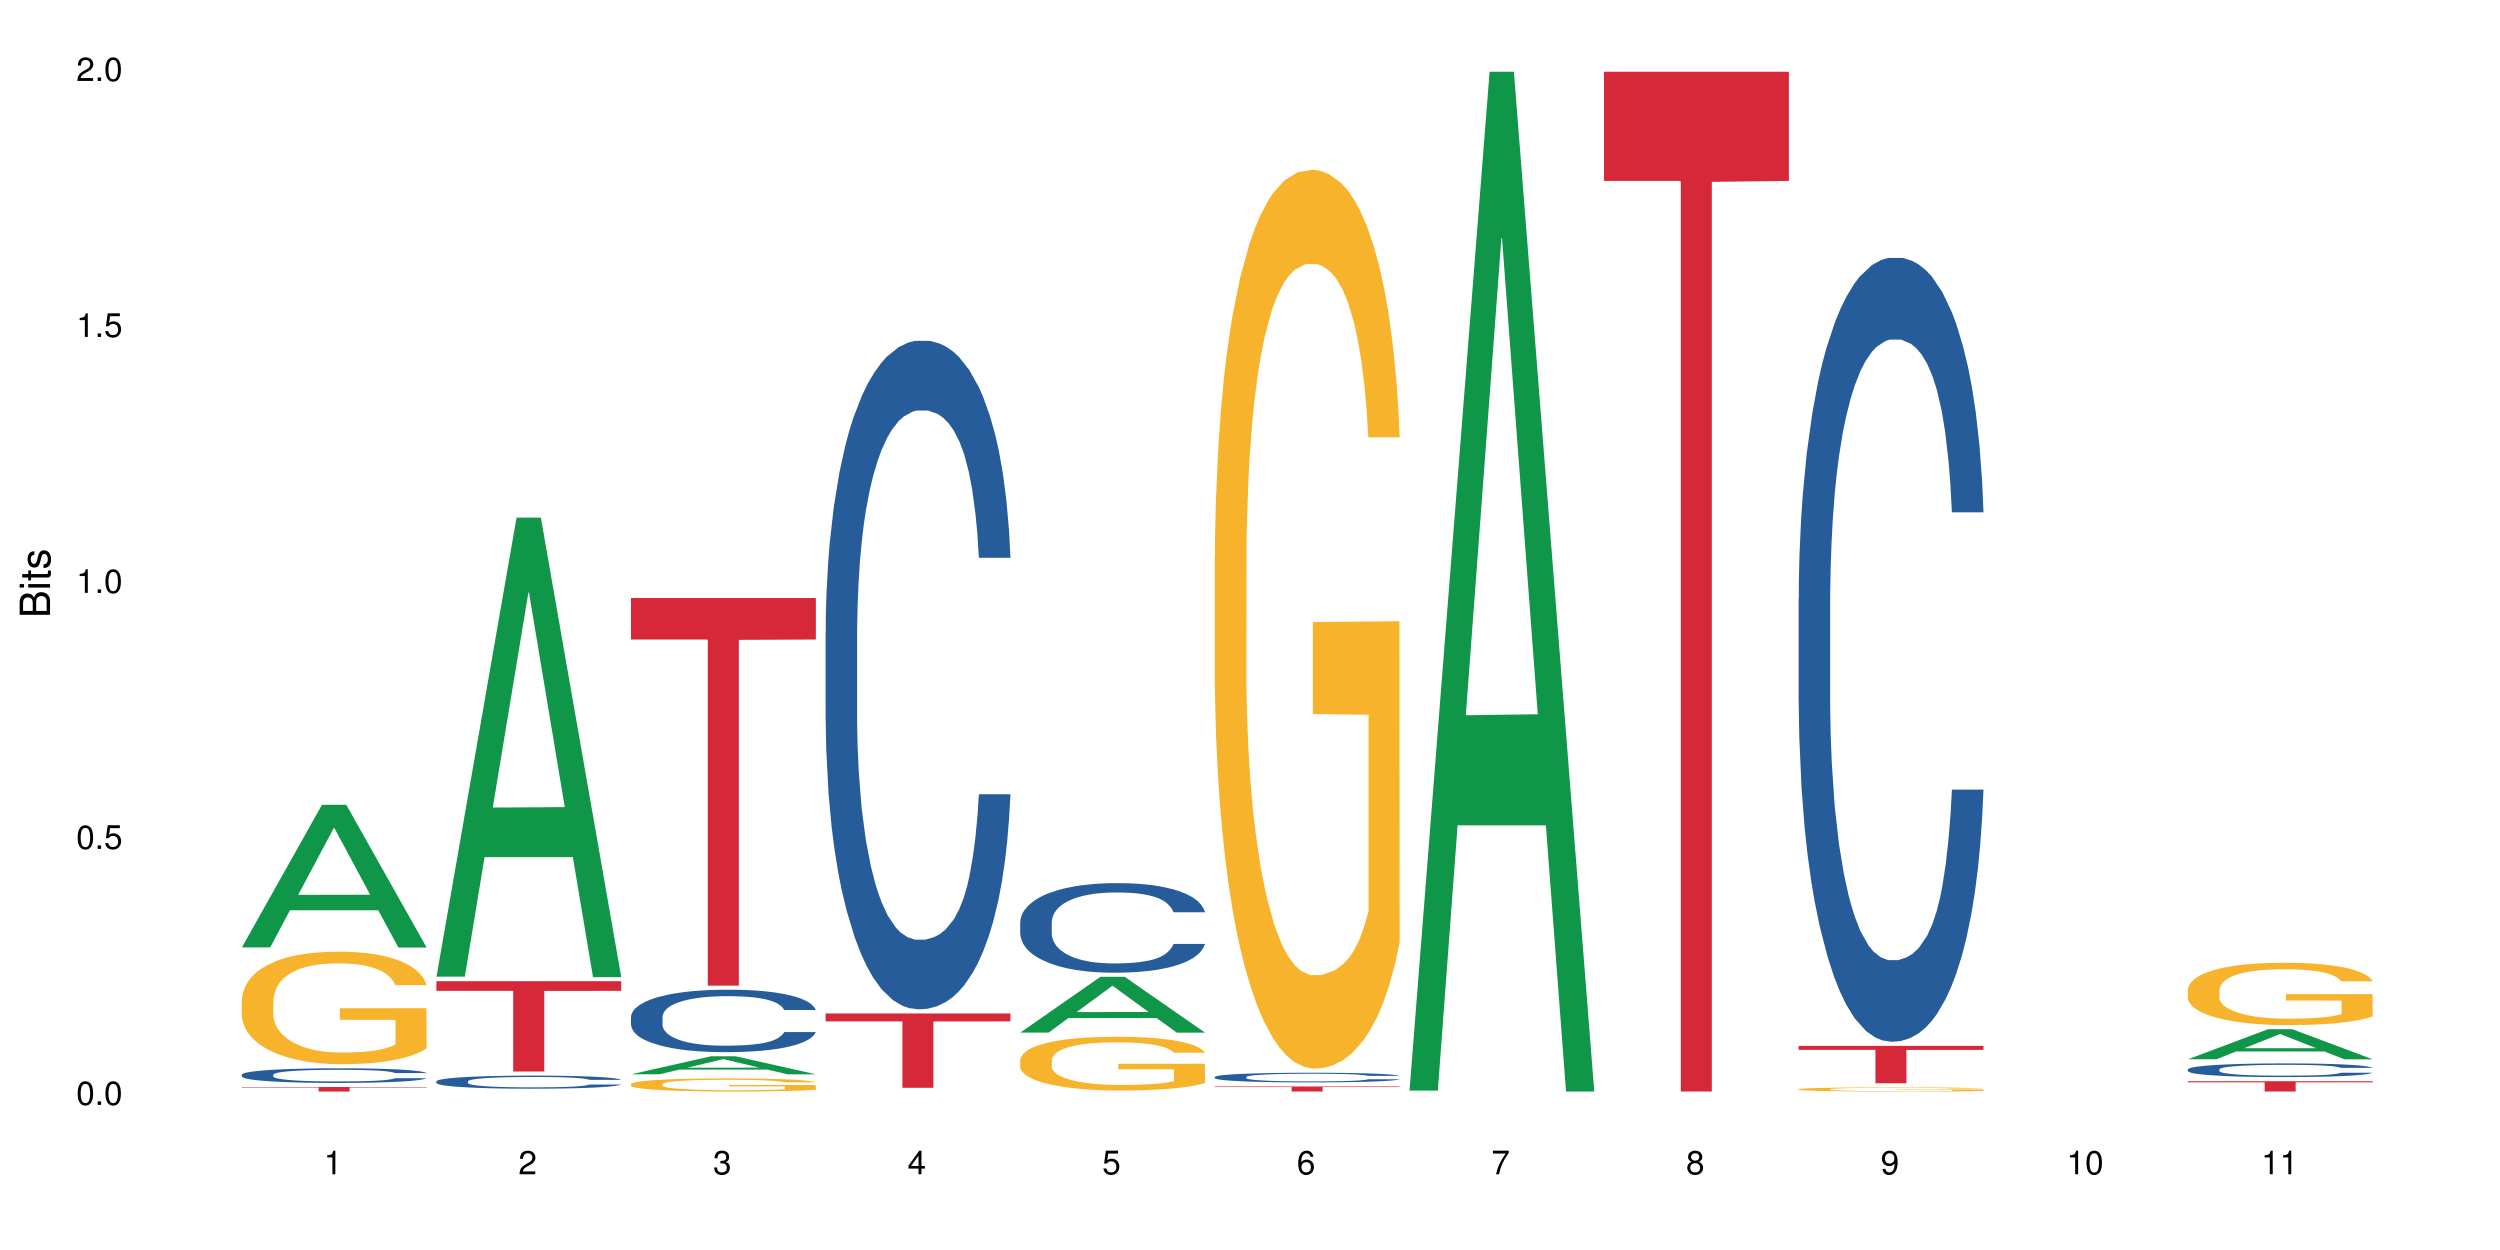 <?xml version="1.0" encoding="UTF-8"?>
<svg xmlns="http://www.w3.org/2000/svg" xmlns:xlink="http://www.w3.org/1999/xlink" width="720pt" height="360pt" viewBox="0 0 720 360" version="1.1">
<defs>
<g>
<symbol overflow="visible" id="glyph0-0">
<path style="stroke:none;" d=""/>
</symbol>
<symbol overflow="visible" id="glyph0-1">
<path style="stroke:none;" d="M 2.641 -6.797 C 2 -6.797 1.422 -6.531 1.078 -6.047 C 0.641 -5.453 0.406 -4.547 0.406 -3.297 C 0.406 -1 1.188 0.219 2.641 0.219 C 4.078 0.219 4.859 -1 4.859 -3.234 C 4.859 -4.562 4.656 -5.438 4.203 -6.047 C 3.844 -6.531 3.281 -6.797 2.641 -6.797 Z M 2.641 -6.047 C 3.547 -6.047 4 -5.125 4 -3.312 C 4 -1.375 3.562 -0.484 2.625 -0.484 C 1.734 -0.484 1.281 -1.422 1.281 -3.281 C 1.281 -5.141 1.734 -6.047 2.641 -6.047 Z M 2.641 -6.047 "/>
</symbol>
<symbol overflow="visible" id="glyph0-2">
<path style="stroke:none;" d="M 1.828 -1 L 0.828 -1 L 0.828 0 L 1.828 0 Z M 1.828 -1 "/>
</symbol>
<symbol overflow="visible" id="glyph0-3">
<path style="stroke:none;" d="M 4.562 -6.797 L 1.062 -6.797 L 0.547 -3.094 L 1.328 -3.094 C 1.719 -3.562 2.047 -3.734 2.578 -3.734 C 3.484 -3.734 4.062 -3.109 4.062 -2.094 C 4.062 -1.125 3.484 -0.531 2.578 -0.531 C 1.828 -0.531 1.375 -0.906 1.188 -1.672 L 0.328 -1.672 C 0.453 -1.109 0.547 -0.844 0.75 -0.594 C 1.125 -0.078 1.828 0.219 2.594 0.219 C 3.969 0.219 4.922 -0.781 4.922 -2.219 C 4.922 -3.562 4.031 -4.484 2.719 -4.484 C 2.25 -4.484 1.859 -4.359 1.469 -4.062 L 1.734 -5.969 L 4.562 -5.969 Z M 4.562 -6.797 "/>
</symbol>
<symbol overflow="visible" id="glyph0-4">
<path style="stroke:none;" d="M 2.484 -4.844 L 2.484 0 L 3.328 0 L 3.328 -6.797 L 2.766 -6.797 C 2.469 -5.75 2.281 -5.609 0.984 -5.453 L 0.984 -4.844 Z M 2.484 -4.844 "/>
</symbol>
<symbol overflow="visible" id="glyph0-5">
<path style="stroke:none;" d="M 4.859 -0.828 L 1.281 -0.828 C 1.359 -1.391 1.672 -1.75 2.5 -2.234 L 3.469 -2.75 C 4.406 -3.266 4.906 -3.969 4.906 -4.812 C 4.906 -5.375 4.672 -5.906 4.266 -6.266 C 3.859 -6.625 3.375 -6.797 2.719 -6.797 C 1.859 -6.797 1.219 -6.5 0.844 -5.922 C 0.609 -5.562 0.5 -5.125 0.484 -4.438 L 1.328 -4.438 C 1.359 -4.906 1.406 -5.188 1.531 -5.406 C 1.75 -5.812 2.188 -6.062 2.703 -6.062 C 3.469 -6.062 4.031 -5.516 4.031 -4.781 C 4.031 -4.25 3.719 -3.797 3.125 -3.438 L 2.234 -2.938 C 0.812 -2.141 0.406 -1.5 0.328 0 L 4.859 0 Z M 4.859 -0.828 "/>
</symbol>
<symbol overflow="visible" id="glyph0-6">
<path style="stroke:none;" d="M 2.125 -3.125 L 2.578 -3.125 C 3.516 -3.125 3.984 -2.703 3.984 -1.891 C 3.984 -1.031 3.469 -0.531 2.578 -0.531 C 1.656 -0.531 1.203 -0.984 1.156 -1.969 L 0.312 -1.969 C 0.344 -1.422 0.438 -1.078 0.609 -0.766 C 0.953 -0.109 1.625 0.219 2.547 0.219 C 3.953 0.219 4.859 -0.609 4.859 -1.906 C 4.859 -2.766 4.516 -3.25 3.703 -3.516 C 4.344 -3.766 4.656 -4.25 4.656 -4.938 C 4.656 -6.109 3.875 -6.797 2.578 -6.797 C 1.203 -6.797 0.484 -6.047 0.453 -4.609 L 1.297 -4.609 C 1.312 -5.016 1.344 -5.25 1.453 -5.453 C 1.641 -5.828 2.062 -6.062 2.594 -6.062 C 3.344 -6.062 3.797 -5.625 3.797 -4.906 C 3.797 -4.422 3.609 -4.141 3.25 -3.984 C 3.016 -3.891 2.719 -3.844 2.125 -3.844 Z M 2.125 -3.125 "/>
</symbol>
<symbol overflow="visible" id="glyph0-7">
<path style="stroke:none;" d="M 3.141 -1.625 L 3.141 0 L 3.984 0 L 3.984 -1.625 L 4.984 -1.625 L 4.984 -2.391 L 3.984 -2.391 L 3.984 -6.797 L 3.359 -6.797 L 0.266 -2.516 L 0.266 -1.625 Z M 3.141 -2.391 L 1 -2.391 L 3.141 -5.359 Z M 3.141 -2.391 "/>
</symbol>
<symbol overflow="visible" id="glyph0-8">
<path style="stroke:none;" d="M 4.781 -5.031 C 4.609 -6.141 3.891 -6.797 2.844 -6.797 C 2.094 -6.797 1.422 -6.438 1.031 -5.828 C 0.609 -5.172 0.406 -4.344 0.406 -3.094 C 0.406 -1.953 0.578 -1.234 0.984 -0.625 C 1.359 -0.078 1.953 0.219 2.703 0.219 C 3.984 0.219 4.922 -0.734 4.922 -2.078 C 4.922 -3.344 4.062 -4.234 2.844 -4.234 C 2.172 -4.234 1.641 -3.969 1.281 -3.469 C 1.281 -5.125 1.828 -6.047 2.797 -6.047 C 3.391 -6.047 3.797 -5.672 3.938 -5.031 Z M 2.734 -3.484 C 3.547 -3.484 4.062 -2.922 4.062 -2 C 4.062 -1.156 3.484 -0.531 2.703 -0.531 C 1.922 -0.531 1.328 -1.188 1.328 -2.047 C 1.328 -2.891 1.906 -3.484 2.734 -3.484 Z M 2.734 -3.484 "/>
</symbol>
<symbol overflow="visible" id="glyph0-9">
<path style="stroke:none;" d="M 4.984 -6.797 L 0.438 -6.797 L 0.438 -5.969 L 4.109 -5.969 C 2.5 -3.656 1.828 -2.234 1.328 0 L 2.219 0 C 2.594 -2.172 3.453 -4.047 4.984 -6.094 Z M 4.984 -6.797 "/>
</symbol>
<symbol overflow="visible" id="glyph0-10">
<path style="stroke:none;" d="M 3.75 -3.578 C 4.453 -4 4.688 -4.344 4.688 -4.984 C 4.688 -6.047 3.844 -6.797 2.641 -6.797 C 1.438 -6.797 0.594 -6.047 0.594 -4.984 C 0.594 -4.359 0.828 -4.016 1.516 -3.578 C 0.734 -3.203 0.359 -2.641 0.359 -1.891 C 0.359 -0.641 1.297 0.219 2.641 0.219 C 3.984 0.219 4.922 -0.641 4.922 -1.875 C 4.922 -2.641 4.531 -3.203 3.75 -3.578 Z M 2.641 -6.047 C 3.359 -6.047 3.812 -5.625 3.812 -4.969 C 3.812 -4.344 3.344 -3.922 2.641 -3.922 C 1.922 -3.922 1.453 -4.344 1.453 -4.984 C 1.453 -5.625 1.922 -6.047 2.641 -6.047 Z M 2.641 -3.203 C 3.484 -3.203 4.062 -2.672 4.062 -1.875 C 4.062 -1.062 3.484 -0.531 2.625 -0.531 C 1.797 -0.531 1.219 -1.078 1.219 -1.875 C 1.219 -2.672 1.797 -3.203 2.641 -3.203 Z M 2.641 -3.203 "/>
</symbol>
<symbol overflow="visible" id="glyph0-11">
<path style="stroke:none;" d="M 0.516 -1.547 C 0.672 -0.438 1.406 0.219 2.438 0.219 C 3.188 0.219 3.859 -0.141 4.266 -0.75 C 4.688 -1.406 4.891 -2.25 4.891 -3.484 C 4.891 -4.625 4.703 -5.359 4.312 -5.953 C 3.938 -6.5 3.344 -6.797 2.594 -6.797 C 1.297 -6.797 0.359 -5.844 0.359 -4.516 C 0.359 -3.25 1.234 -2.344 2.453 -2.344 C 3.094 -2.344 3.562 -2.578 4.016 -3.109 C 4 -1.453 3.469 -0.531 2.5 -0.531 C 1.906 -0.531 1.484 -0.906 1.359 -1.547 Z M 2.578 -6.062 C 3.375 -6.062 3.969 -5.406 3.969 -4.531 C 3.969 -3.688 3.375 -3.094 2.547 -3.094 C 1.734 -3.094 1.234 -3.672 1.234 -4.578 C 1.234 -5.438 1.797 -6.062 2.578 -6.062 Z M 2.578 -6.062 "/>
</symbol>
<symbol overflow="visible" id="glyph1-0">
<path style="stroke:none;" d=""/>
</symbol>
<symbol overflow="visible" id="glyph1-1">
<path style="stroke:none;" d="M 0 -0.953 L 0 -4.891 C 0 -5.719 -0.234 -6.344 -0.734 -6.797 C -1.188 -7.234 -1.812 -7.469 -2.5 -7.469 C -3.547 -7.469 -4.188 -7 -4.625 -5.875 C -4.984 -6.672 -5.641 -7.094 -6.531 -7.094 C -7.156 -7.094 -7.734 -6.859 -8.141 -6.391 C -8.562 -5.938 -8.75 -5.344 -8.75 -4.5 L -8.75 -0.953 Z M -4.984 -2.062 L -7.766 -2.062 L -7.766 -4.219 C -7.766 -4.844 -7.688 -5.203 -7.453 -5.5 C -7.219 -5.812 -6.859 -5.969 -6.375 -5.969 C -5.906 -5.969 -5.531 -5.812 -5.297 -5.5 C -5.062 -5.203 -4.984 -4.844 -4.984 -4.219 Z M -0.984 -2.062 L -4 -2.062 L -4 -4.781 C -4 -5.328 -3.859 -5.688 -3.578 -5.953 C -3.297 -6.219 -2.922 -6.359 -2.484 -6.359 C -2.062 -6.359 -1.688 -6.219 -1.406 -5.953 C -1.109 -5.688 -0.984 -5.328 -0.984 -4.781 Z M -0.984 -2.062 "/>
</symbol>
<symbol overflow="visible" id="glyph1-2">
<path style="stroke:none;" d="M -6.281 -1.797 L -6.281 -0.797 L 0 -0.797 L 0 -1.797 Z M -8.75 -1.797 L -8.75 -0.797 L -7.484 -0.797 L -7.484 -1.797 Z M -8.75 -1.797 "/>
</symbol>
<symbol overflow="visible" id="glyph1-3">
<path style="stroke:none;" d="M -6.281 -3.047 L -6.281 -2.016 L -8.016 -2.016 L -8.016 -1.016 L -6.281 -1.016 L -6.281 -0.172 L -5.469 -0.172 L -5.469 -1.016 L -0.719 -1.016 C -0.078 -1.016 0.281 -1.453 0.281 -2.234 C 0.281 -2.469 0.25 -2.719 0.188 -3.047 L -0.641 -3.047 C -0.609 -2.922 -0.594 -2.766 -0.594 -2.562 C -0.594 -2.141 -0.719 -2.016 -1.156 -2.016 L -5.469 -2.016 L -5.469 -3.047 Z M -6.281 -3.047 "/>
</symbol>
<symbol overflow="visible" id="glyph1-4">
<path style="stroke:none;" d="M -4.531 -5.25 C -5.766 -5.25 -6.469 -4.422 -6.469 -2.969 C -6.469 -1.516 -5.719 -0.562 -4.547 -0.562 C -3.562 -0.562 -3.094 -1.062 -2.734 -2.562 L -2.516 -3.484 C -2.344 -4.188 -2.094 -4.469 -1.625 -4.469 C -1.047 -4.469 -0.641 -3.875 -0.641 -3 C -0.641 -2.453 -0.797 -2 -1.062 -1.75 C -1.25 -1.594 -1.422 -1.531 -1.875 -1.469 L -1.875 -0.406 C -0.422 -0.453 0.281 -1.266 0.281 -2.922 C 0.281 -4.5 -0.5 -5.516 -1.719 -5.516 C -2.656 -5.516 -3.172 -4.984 -3.469 -3.734 L -3.703 -2.766 C -3.891 -1.953 -4.156 -1.609 -4.594 -1.609 C -5.172 -1.609 -5.547 -2.125 -5.547 -2.938 C -5.547 -3.75 -5.203 -4.172 -4.531 -4.203 Z M -4.531 -5.25 "/>
</symbol>
</g>
</defs>
<g id="surface123500">
<rect x="0" y="0" width="720" height="360" style="fill:rgb(100%,100%,100%);fill-opacity:1;stroke:none;"/>
<path style=" stroke:none;fill-rule:nonzero;fill:rgb(6.275%,58.824%,28.235%);fill-opacity:1;" d="M 69.629 272.859 L 69.688 272.82 L 92.723 231.777 L 99.723 231.777 L 122.875 272.898 L 114.738 272.898 L 108.938 262.164 L 83.508 262.164 L 77.82 272.859 L 69.629 272.859 L 85.957 257.723 L 106.605 257.684 L 96.309 238.496 L 96.195 238.457 L 96.082 238.57 L 85.898 257.684 L 85.957 257.723 Z M 69.629 272.859 "/>
<path style=" stroke:none;fill-rule:nonzero;fill:rgb(14.51%,36.078%,60%);fill-opacity:1;" d="M 69.629 309.504 L 69.695 309.5 L 69.695 309.406 L 69.891 309.262 L 70.344 309.074 L 70.797 308.949 L 71.969 308.723 L 73.59 308.504 L 75.277 308.332 L 76.512 308.234 L 77.617 308.156 L 80.148 308.012 L 81.773 307.941 L 83.523 307.875 L 85.668 307.809 L 87.227 307.77 L 90.73 307.707 L 93.328 307.684 L 95.344 307.672 L 99.691 307.672 L 102.289 307.688 L 104.172 307.707 L 106.25 307.734 L 108.004 307.77 L 111.055 307.855 L 113.781 307.965 L 115.016 308.023 L 116.965 308.145 L 118.457 308.258 L 119.496 308.359 L 120.664 308.504 L 121.703 308.676 L 122.484 308.871 L 122.875 309.039 L 113.781 309.039 L 113.328 308.883 L 112.809 308.766 L 111.836 308.605 L 110.859 308.496 L 109.496 308.383 L 108.266 308.309 L 106.574 308.238 L 105.082 308.191 L 103.523 308.156 L 102.031 308.133 L 99.172 308.109 L 95.863 308.109 L 94.629 308.117 L 92.098 308.148 L 90.73 308.176 L 88.785 308.23 L 87.422 308.277 L 85.797 308.355 L 84.695 308.422 L 83.328 308.52 L 82.355 308.609 L 81.254 308.738 L 80.602 308.832 L 80.02 308.941 L 79.5 309.066 L 79.109 309.203 L 78.852 309.344 L 78.719 309.484 L 78.719 310.082 L 78.852 310.219 L 79.176 310.379 L 80.02 310.617 L 81.254 310.82 L 82.68 310.98 L 84.043 311.098 L 84.824 311.152 L 85.863 311.211 L 87.484 311.289 L 89.824 311.367 L 91.188 311.398 L 93.266 311.43 L 95.406 311.445 L 98.266 311.445 L 100.797 311.43 L 102.484 311.41 L 104.238 311.379 L 106.641 311.312 L 108.133 311.25 L 109.434 311.18 L 110.406 311.105 L 111.055 311.043 L 112.031 310.922 L 112.809 310.793 L 113.395 310.656 L 113.781 310.527 L 122.875 310.527 L 122.484 310.68 L 121.898 310.832 L 121.316 310.941 L 120.406 311.078 L 119.367 311.195 L 117.875 311.332 L 116.641 311.422 L 115.016 311.516 L 113.523 311.59 L 111.898 311.656 L 109.496 311.73 L 107.938 311.77 L 106.25 311.805 L 104.238 311.836 L 101.707 311.863 L 98.977 311.879 L 96.445 311.883 L 93.719 311.875 L 91.707 311.859 L 89.043 311.824 L 85.73 311.754 L 83.328 311.684 L 81.445 311.609 L 79.824 311.531 L 78.004 311.43 L 75.668 311.258 L 74.238 311.129 L 73.266 311.02 L 72.16 310.871 L 71.383 310.734 L 70.473 310.52 L 69.824 310.246 L 69.629 310.035 Z M 69.629 309.504 "/>
<path style=" stroke:none;fill-rule:nonzero;fill:rgb(96.863%,70.196%,16.863%);fill-opacity:1;" d="M 69.629 287.961 L 69.695 287.93 L 69.695 287.34 L 69.953 286.008 L 70.602 284.172 L 71.449 282.66 L 72.355 281.477 L 72.941 280.855 L 73.914 279.969 L 74.758 279.316 L 76.902 277.984 L 79.629 276.742 L 81.121 276.211 L 82.809 275.707 L 85.215 275.145 L 86.316 274.938 L 89.691 274.461 L 93.523 274.168 L 97.746 274.078 L 99.691 274.105 L 102.355 274.227 L 105.992 274.551 L 108.07 274.848 L 109.691 275.145 L 111.379 275.527 L 113.457 276.121 L 115.406 276.832 L 116.965 277.543 L 118.523 278.43 L 119.82 279.375 L 120.926 280.414 L 121.898 281.656 L 122.484 282.691 L 122.875 283.727 L 113.848 283.727 L 113.328 282.691 L 112.742 281.891 L 111.77 280.914 L 110.797 280.207 L 109.82 279.645 L 108.004 278.875 L 106.445 278.398 L 104.496 277.984 L 102.613 277.719 L 100.473 277.543 L 99.172 277.48 L 95.73 277.48 L 92.613 277.688 L 90.797 277.926 L 89.5 278.164 L 87.68 278.605 L 86.578 278.961 L 85.926 279.199 L 83.98 280.117 L 82.68 280.945 L 81.965 281.508 L 81.059 282.395 L 80.406 283.195 L 79.695 284.379 L 79.305 285.266 L 78.785 287.281 L 78.719 292.609 L 78.914 293.734 L 79.305 294.945 L 79.824 296.012 L 80.602 297.137 L 81.383 297.996 L 82.746 299.148 L 83.914 299.918 L 84.824 300.422 L 86.578 301.223 L 87.289 301.488 L 88.98 302.02 L 90.73 302.438 L 92.875 302.789 L 94.5 302.969 L 97.094 303.117 L 100.406 303.117 L 104.305 302.938 L 106.77 302.703 L 108.457 302.465 L 109.562 302.258 L 110.926 301.934 L 111.898 301.637 L 112.809 301.312 L 113.914 300.809 L 113.914 293.734 L 97.875 293.703 L 97.875 290.387 L 122.809 290.359 L 122.875 301.934 L 121.512 302.73 L 119.82 303.5 L 118.199 304.094 L 116.512 304.598 L 114.109 305.16 L 112.16 305.516 L 109.172 305.93 L 106.445 306.195 L 103.59 306.371 L 101.055 306.461 L 98.07 306.492 L 95.406 306.434 L 92.551 306.254 L 90.277 306.016 L 88.199 305.723 L 86.121 305.336 L 83.523 304.715 L 81.836 304.211 L 80.082 303.59 L 78.332 302.852 L 76.773 302.051 L 75.734 301.43 L 74.695 300.719 L 73.59 299.832 L 72.551 298.824 L 71.773 297.906 L 71.059 296.871 L 70.539 295.895 L 70.02 294.562 L 69.758 293.496 L 69.629 292.578 Z M 69.629 287.961 "/>
<path style=" stroke:none;fill-rule:nonzero;fill:rgb(83.922%,15.686%,22.353%);fill-opacity:1;" d="M 69.629 313.062 L 122.875 313.062 L 122.875 313.203 L 100.684 313.203 L 100.684 314.371 L 91.754 314.371 L 91.754 313.203 L 69.629 313.203 Z M 69.629 313.062 "/>
<path style=" stroke:none;fill-rule:nonzero;fill:rgb(6.275%,58.824%,28.235%);fill-opacity:1;" d="M 125.676 281.281 L 125.734 281.156 L 148.77 149.078 L 155.77 149.078 L 178.918 281.406 L 170.785 281.406 L 164.984 246.863 L 139.555 246.863 L 133.867 281.281 L 125.676 281.281 L 142 232.574 L 162.652 232.449 L 152.355 170.695 L 152.242 170.57 L 152.129 170.945 L 141.945 232.449 L 142 232.574 Z M 125.676 281.281 "/>
<path style=" stroke:none;fill-rule:nonzero;fill:rgb(14.51%,36.078%,60%);fill-opacity:1;" d="M 125.676 311.418 L 125.742 311.418 L 125.742 311.332 L 125.934 311.203 L 126.391 311.039 L 126.844 310.926 L 128.012 310.723 L 129.637 310.523 L 131.324 310.375 L 132.559 310.285 L 133.664 310.215 L 136.195 310.086 L 137.816 310.023 L 139.57 309.965 L 141.715 309.906 L 143.273 309.871 L 146.777 309.816 L 149.375 309.793 L 151.391 309.781 L 155.738 309.781 L 158.336 309.797 L 160.219 309.812 L 162.297 309.84 L 164.051 309.871 L 167.102 309.945 L 169.828 310.043 L 171.062 310.098 L 173.012 310.203 L 174.504 310.309 L 175.543 310.398 L 176.711 310.523 L 177.75 310.68 L 178.531 310.855 L 178.918 311.004 L 169.828 311.004 L 169.375 310.867 L 168.855 310.758 L 167.883 310.617 L 166.906 310.52 L 165.543 310.418 L 164.309 310.352 L 162.621 310.289 L 161.129 310.246 L 159.57 310.215 L 158.078 310.195 L 155.219 310.172 L 151.906 310.172 L 150.676 310.18 L 148.141 310.207 L 146.777 310.23 L 144.832 310.281 L 143.469 310.324 L 141.844 310.395 L 140.738 310.453 L 139.375 310.543 L 138.402 310.621 L 137.297 310.734 L 136.648 310.82 L 136.066 310.918 L 135.547 311.031 L 135.156 311.152 L 134.895 311.277 L 134.766 311.402 L 134.766 311.938 L 134.895 312.059 L 135.219 312.203 L 136.066 312.414 L 137.297 312.598 L 138.727 312.742 L 140.09 312.844 L 140.871 312.895 L 141.91 312.949 L 143.531 313.016 L 145.871 313.086 L 147.234 313.113 L 149.312 313.141 L 151.453 313.152 L 154.312 313.152 L 156.844 313.141 L 158.531 313.125 L 160.285 313.094 L 162.688 313.039 L 164.18 312.98 L 165.48 312.918 L 166.453 312.852 L 167.102 312.797 L 168.074 312.691 L 168.855 312.574 L 169.441 312.453 L 169.828 312.336 L 178.918 312.336 L 178.531 312.473 L 177.945 312.605 L 177.363 312.707 L 176.453 312.828 L 175.414 312.934 L 173.922 313.055 L 172.688 313.133 L 171.062 313.219 L 169.57 313.285 L 167.945 313.344 L 165.543 313.414 L 163.984 313.445 L 162.297 313.477 L 160.285 313.504 L 157.754 313.531 L 155.023 313.543 L 152.492 313.547 L 149.766 313.539 L 147.754 313.527 L 145.09 313.496 L 141.777 313.434 L 139.375 313.367 L 137.492 313.301 L 135.871 313.234 L 134.051 313.141 L 131.715 312.988 L 130.285 312.871 L 129.312 312.777 L 128.207 312.641 L 127.43 312.52 L 126.52 312.328 L 125.871 312.082 L 125.676 311.895 Z M 125.676 311.418 "/>
<path style=" stroke:none;fill-rule:nonzero;fill:rgb(83.922%,15.686%,22.353%);fill-opacity:1;" d="M 125.676 282.586 L 178.918 282.586 L 178.918 285.371 L 156.73 285.395 L 156.73 308.602 L 147.801 308.602 L 147.801 285.418 L 147.672 285.371 L 125.676 285.371 Z M 125.676 282.586 "/>
<path style=" stroke:none;fill-rule:nonzero;fill:rgb(6.275%,58.824%,28.235%);fill-opacity:1;" d="M 181.723 309.398 L 181.777 309.395 L 204.816 304.199 L 211.812 304.199 L 234.965 309.402 L 226.832 309.402 L 221.031 308.047 L 195.602 308.047 L 189.914 309.398 L 181.723 309.398 L 198.047 307.484 L 218.695 307.477 L 208.402 305.047 L 208.289 305.043 L 208.172 305.059 L 197.992 307.477 L 198.047 307.484 Z M 181.723 309.398 "/>
<path style=" stroke:none;fill-rule:nonzero;fill:rgb(14.51%,36.078%,60%);fill-opacity:1;" d="M 181.723 292.863 L 181.785 292.848 L 181.785 292.453 L 181.98 291.828 L 182.438 291.039 L 182.891 290.496 L 184.059 289.527 L 185.684 288.59 L 187.371 287.867 L 188.605 287.441 L 189.707 287.113 L 192.242 286.504 L 193.863 286.191 L 195.617 285.914 L 197.762 285.633 L 199.32 285.469 L 202.824 285.207 L 205.422 285.09 L 207.434 285.043 L 211.785 285.043 L 214.383 285.105 L 216.266 285.188 L 218.344 285.32 L 220.098 285.469 L 223.148 285.828 L 225.875 286.289 L 227.109 286.555 L 229.059 287.062 L 230.551 287.555 L 231.59 287.984 L 232.758 288.59 L 233.797 289.332 L 234.578 290.168 L 234.965 290.875 L 225.875 290.875 L 225.422 290.219 L 224.902 289.707 L 223.926 289.035 L 222.953 288.559 L 221.59 288.082 L 220.355 287.77 L 218.668 287.457 L 217.176 287.258 L 215.617 287.113 L 214.121 287.012 L 211.266 286.914 L 207.953 286.914 L 206.723 286.949 L 204.188 287.078 L 202.824 287.195 L 200.875 287.426 L 199.512 287.637 L 197.891 287.965 L 196.785 288.246 L 195.422 288.672 L 194.449 289.051 L 193.344 289.594 L 192.695 290.004 L 192.109 290.465 L 191.59 291.008 L 191.203 291.582 L 190.941 292.188 L 190.812 292.781 L 190.812 295.328 L 190.941 295.918 L 191.266 296.609 L 192.109 297.613 L 193.344 298.484 L 194.773 299.172 L 196.137 299.668 L 196.918 299.895 L 197.953 300.16 L 199.578 300.488 L 201.914 300.816 L 203.281 300.949 L 205.355 301.078 L 207.5 301.145 L 210.355 301.145 L 212.891 301.078 L 214.578 300.996 L 216.332 300.867 L 218.734 300.586 L 220.227 300.324 L 221.523 300.012 L 222.5 299.699 L 223.148 299.438 L 224.121 298.926 L 224.902 298.367 L 225.484 297.793 L 225.875 297.234 L 234.965 297.234 L 234.578 297.891 L 233.992 298.531 L 233.406 299.008 L 232.5 299.586 L 231.461 300.094 L 229.965 300.668 L 228.734 301.047 L 227.109 301.457 L 225.617 301.77 L 223.992 302.051 L 221.59 302.379 L 220.031 302.543 L 218.344 302.691 L 216.332 302.82 L 213.797 302.938 L 211.07 303.004 L 208.539 303.02 L 205.812 302.984 L 203.801 302.918 L 201.137 302.773 L 197.824 302.477 L 195.422 302.164 L 193.539 301.852 L 191.918 301.523 L 190.098 301.078 L 187.762 300.355 L 186.332 299.797 L 185.359 299.336 L 184.254 298.695 L 183.477 298.121 L 182.566 297.203 L 181.918 296.035 L 181.723 295.129 Z M 181.723 292.863 "/>
<path style=" stroke:none;fill-rule:nonzero;fill:rgb(96.863%,70.196%,16.863%);fill-opacity:1;" d="M 181.723 312.207 L 181.785 312.203 L 181.785 312.133 L 182.047 311.977 L 182.695 311.762 L 183.539 311.586 L 184.449 311.449 L 185.035 311.375 L 186.008 311.273 L 186.852 311.195 L 188.996 311.039 L 191.723 310.895 L 193.215 310.832 L 194.902 310.773 L 197.305 310.707 L 198.41 310.684 L 201.785 310.629 L 205.617 310.594 L 209.836 310.582 L 211.785 310.586 L 214.449 310.602 L 218.082 310.641 L 220.16 310.672 L 221.785 310.707 L 223.473 310.754 L 225.551 310.82 L 227.5 310.906 L 229.059 310.988 L 230.617 311.094 L 231.914 311.203 L 233.02 311.324 L 233.992 311.469 L 234.578 311.59 L 234.965 311.711 L 225.941 311.711 L 225.422 311.59 L 224.836 311.496 L 223.863 311.383 L 222.891 311.301 L 221.914 311.234 L 220.098 311.145 L 218.539 311.09 L 216.59 311.039 L 214.707 311.008 L 212.566 310.988 L 211.266 310.98 L 207.824 310.98 L 204.707 311.004 L 202.891 311.035 L 201.59 311.062 L 199.773 311.113 L 198.668 311.152 L 198.02 311.184 L 196.07 311.289 L 194.773 311.387 L 194.059 311.453 L 193.148 311.555 L 192.5 311.648 L 191.785 311.789 L 191.398 311.891 L 190.879 312.125 L 190.812 312.75 L 191.008 312.879 L 191.398 313.023 L 191.918 313.145 L 192.695 313.277 L 193.477 313.379 L 194.84 313.512 L 196.008 313.602 L 196.918 313.66 L 198.668 313.754 L 199.383 313.785 L 201.07 313.848 L 202.824 313.898 L 204.969 313.938 L 206.59 313.961 L 209.188 313.977 L 212.5 313.977 L 216.395 313.957 L 218.863 313.93 L 220.551 313.898 L 221.656 313.875 L 223.02 313.84 L 223.992 313.805 L 224.902 313.766 L 226.004 313.707 L 226.004 312.879 L 209.969 312.875 L 209.969 312.488 L 234.902 312.484 L 234.965 313.84 L 233.602 313.93 L 231.914 314.02 L 230.293 314.09 L 228.602 314.148 L 226.199 314.215 L 224.254 314.258 L 221.266 314.305 L 218.539 314.336 L 215.68 314.355 L 213.148 314.367 L 210.164 314.371 L 207.5 314.363 L 204.645 314.344 L 202.371 314.316 L 200.293 314.281 L 198.215 314.234 L 195.617 314.164 L 193.93 314.105 L 192.176 314.031 L 190.422 313.945 L 188.863 313.852 L 187.824 313.777 L 186.785 313.695 L 185.684 313.594 L 184.645 313.477 L 183.863 313.367 L 183.152 313.246 L 182.633 313.133 L 182.113 312.977 L 181.852 312.852 L 181.723 312.746 Z M 181.723 312.207 "/>
<path style=" stroke:none;fill-rule:nonzero;fill:rgb(83.922%,15.686%,22.353%);fill-opacity:1;" d="M 181.723 172.23 L 234.965 172.23 L 234.965 184.18 L 212.777 184.281 L 212.777 283.863 L 203.848 283.863 L 203.848 184.387 L 203.719 184.18 L 181.723 184.18 Z M 181.723 172.23 "/>
<path style=" stroke:none;fill-rule:nonzero;fill:rgb(14.51%,36.078%,60%);fill-opacity:1;" d="M 237.77 181.938 L 237.832 181.762 L 237.832 177.539 L 238.027 170.852 L 238.484 162.402 L 238.938 156.598 L 240.105 146.215 L 241.73 136.184 L 243.418 128.441 L 244.652 123.863 L 245.754 120.344 L 248.289 113.832 L 249.91 110.488 L 251.664 107.496 L 253.805 104.508 L 255.363 102.746 L 258.871 99.93 L 261.469 98.699 L 263.48 98.172 L 267.832 98.172 L 270.43 98.875 L 272.312 99.754 L 274.391 101.164 L 276.145 102.746 L 279.195 106.617 L 281.922 111.547 L 283.156 114.359 L 285.105 119.816 L 286.598 125.098 L 287.637 129.672 L 288.805 136.184 L 289.844 144.102 L 290.621 153.078 L 291.012 160.645 L 281.922 160.645 L 281.469 153.605 L 280.949 148.148 L 279.973 140.934 L 279 135.832 L 277.637 130.727 L 276.402 127.383 L 274.715 124.039 L 273.223 121.93 L 271.664 120.344 L 270.168 119.289 L 267.312 118.234 L 264 118.234 L 262.766 118.586 L 260.234 119.992 L 258.871 121.223 L 256.922 123.688 L 255.559 125.977 L 253.938 129.496 L 252.832 132.488 L 251.469 137.062 L 250.496 141.109 L 249.391 146.918 L 248.742 151.316 L 248.156 156.246 L 247.637 162.051 L 247.25 168.211 L 246.988 174.723 L 246.859 181.059 L 246.859 208.336 L 246.988 214.672 L 247.312 222.062 L 248.156 232.797 L 249.391 242.125 L 250.82 249.516 L 252.184 254.797 L 252.961 257.258 L 254 260.074 L 255.625 263.594 L 257.961 267.113 L 259.324 268.523 L 261.402 269.93 L 263.547 270.633 L 266.402 270.633 L 268.938 269.93 L 270.625 269.051 L 272.379 267.641 L 274.781 264.648 L 276.273 261.836 L 277.57 258.492 L 278.547 255.148 L 279.195 252.332 L 280.168 246.875 L 280.949 240.891 L 281.531 234.734 L 281.922 228.75 L 291.012 228.75 L 290.621 235.789 L 290.039 242.652 L 289.453 247.754 L 288.547 253.914 L 287.508 259.371 L 286.012 265.531 L 284.777 269.578 L 283.156 273.977 L 281.664 277.32 L 280.039 280.312 L 277.637 283.832 L 276.078 285.594 L 274.391 287.176 L 272.379 288.582 L 269.844 289.816 L 267.117 290.52 L 264.586 290.695 L 261.859 290.344 L 259.844 289.641 L 257.184 288.055 L 253.871 284.887 L 251.469 281.543 L 249.586 278.199 L 247.961 274.68 L 246.145 269.93 L 243.809 262.188 L 242.379 256.203 L 241.406 251.277 L 240.301 244.414 L 239.523 238.254 L 238.613 228.398 L 237.965 215.902 L 237.77 206.223 Z M 237.77 181.938 "/>
<path style=" stroke:none;fill-rule:nonzero;fill:rgb(83.922%,15.686%,22.353%);fill-opacity:1;" d="M 237.77 291.875 L 291.012 291.875 L 291.012 294.168 L 268.82 294.188 L 268.82 313.293 L 259.895 313.293 L 259.895 294.207 L 259.766 294.168 L 237.77 294.168 Z M 237.77 291.875 "/>
<path style=" stroke:none;fill-rule:nonzero;fill:rgb(6.275%,58.824%,28.235%);fill-opacity:1;" d="M 293.816 297.391 L 293.871 297.375 L 316.91 281.32 L 323.906 281.32 L 347.059 297.406 L 338.926 297.406 L 333.121 293.207 L 307.695 293.207 L 302.008 297.391 L 293.816 297.391 L 310.141 291.473 L 330.789 291.457 L 320.492 283.949 L 320.379 283.934 L 320.266 283.98 L 310.082 291.457 L 310.141 291.473 Z M 293.816 297.391 "/>
<path style=" stroke:none;fill-rule:nonzero;fill:rgb(14.51%,36.078%,60%);fill-opacity:1;" d="M 293.816 265.578 L 293.879 265.555 L 293.879 264.988 L 294.074 264.094 L 294.527 262.961 L 294.984 262.184 L 296.152 260.793 L 297.777 259.449 L 299.465 258.414 L 300.699 257.801 L 301.801 257.328 L 304.332 256.457 L 305.957 256.012 L 307.711 255.609 L 309.852 255.207 L 311.41 254.973 L 314.918 254.598 L 317.516 254.43 L 319.527 254.359 L 323.879 254.359 L 326.477 254.453 L 328.359 254.574 L 330.438 254.762 L 332.191 254.973 L 335.242 255.492 L 337.969 256.152 L 339.203 256.527 L 341.148 257.258 L 342.645 257.965 L 343.684 258.578 L 344.852 259.449 L 345.891 260.512 L 346.668 261.711 L 347.059 262.727 L 337.969 262.727 L 337.516 261.785 L 336.996 261.055 L 336.02 260.086 L 335.047 259.402 L 333.684 258.719 L 332.449 258.273 L 330.762 257.824 L 329.266 257.543 L 327.711 257.328 L 326.215 257.188 L 323.359 257.047 L 320.047 257.047 L 318.812 257.094 L 316.281 257.281 L 314.918 257.449 L 312.969 257.777 L 311.605 258.082 L 309.984 258.555 L 308.879 258.957 L 307.516 259.566 L 306.543 260.109 L 305.438 260.887 L 304.789 261.477 L 304.203 262.137 L 303.684 262.914 L 303.293 263.738 L 303.035 264.609 L 302.906 265.461 L 302.906 269.113 L 303.035 269.961 L 303.359 270.949 L 304.203 272.387 L 305.438 273.637 L 306.867 274.625 L 308.23 275.332 L 309.008 275.664 L 310.047 276.039 L 311.672 276.512 L 314.008 276.984 L 315.371 277.172 L 317.449 277.359 L 319.594 277.453 L 322.449 277.453 L 324.98 277.359 L 326.672 277.242 L 328.422 277.055 L 330.824 276.652 L 332.32 276.277 L 333.617 275.828 L 334.594 275.379 L 335.242 275.004 L 336.215 274.273 L 336.996 273.473 L 337.578 272.648 L 337.969 271.848 L 347.059 271.848 L 346.668 272.789 L 346.086 273.707 L 345.5 274.391 L 344.59 275.215 L 343.551 275.945 L 342.059 276.77 L 340.824 277.312 L 339.203 277.902 L 337.707 278.352 L 336.086 278.75 L 333.684 279.223 L 332.125 279.457 L 330.438 279.668 L 328.422 279.859 L 325.891 280.023 L 323.164 280.117 L 320.633 280.141 L 317.906 280.094 L 315.891 280 L 313.23 279.789 L 309.918 279.363 L 307.516 278.914 L 305.633 278.469 L 304.008 277.996 L 302.191 277.359 L 299.852 276.324 L 298.426 275.523 L 297.449 274.863 L 296.348 273.941 L 295.566 273.117 L 294.66 271.797 L 294.008 270.125 L 293.816 268.828 Z M 293.816 265.578 "/>
<path style=" stroke:none;fill-rule:nonzero;fill:rgb(96.863%,70.196%,16.863%);fill-opacity:1;" d="M 293.816 305.219 L 293.879 305.203 L 293.879 304.922 L 294.141 304.285 L 294.789 303.406 L 295.633 302.688 L 296.543 302.121 L 297.125 301.824 L 298.102 301.398 L 298.945 301.09 L 301.086 300.453 L 303.812 299.859 L 305.309 299.605 L 306.996 299.363 L 309.398 299.094 L 310.504 298.996 L 313.879 298.77 L 317.711 298.629 L 321.93 298.586 L 323.879 298.602 L 326.539 298.656 L 330.176 298.812 L 332.254 298.953 L 333.879 299.094 L 335.566 299.281 L 337.645 299.562 L 339.59 299.902 L 341.148 300.242 L 342.707 300.664 L 344.008 301.117 L 345.109 301.613 L 346.086 302.207 L 346.668 302.699 L 347.059 303.195 L 338.035 303.195 L 337.516 302.699 L 336.93 302.32 L 335.957 301.852 L 334.98 301.512 L 334.008 301.246 L 332.191 300.879 L 330.633 300.652 L 328.684 300.453 L 326.801 300.324 L 324.656 300.242 L 323.359 300.211 L 319.918 300.211 L 316.801 300.312 L 314.984 300.426 L 313.684 300.539 L 311.867 300.75 L 310.762 300.918 L 310.113 301.031 L 308.164 301.473 L 306.867 301.867 L 306.152 302.137 L 305.242 302.559 L 304.594 302.941 L 303.879 303.508 L 303.488 303.93 L 302.969 304.891 L 302.906 307.438 L 303.102 307.973 L 303.488 308.555 L 304.008 309.062 L 304.789 309.602 L 305.566 310.012 L 306.93 310.562 L 308.102 310.93 L 309.008 311.168 L 310.762 311.551 L 311.477 311.68 L 313.164 311.934 L 314.918 312.129 L 317.059 312.301 L 318.684 312.387 L 321.281 312.457 L 324.594 312.457 L 328.488 312.371 L 330.957 312.258 L 332.645 312.145 L 333.746 312.047 L 335.113 311.891 L 336.086 311.75 L 336.996 311.594 L 338.098 311.352 L 338.098 307.973 L 322.059 307.961 L 322.059 306.375 L 346.992 306.363 L 347.059 311.891 L 345.695 312.273 L 344.008 312.641 L 342.383 312.922 L 340.695 313.164 L 338.293 313.43 L 336.344 313.602 L 333.359 313.801 L 330.633 313.926 L 327.773 314.012 L 325.242 314.055 L 322.254 314.066 L 319.594 314.039 L 316.734 313.953 L 314.465 313.84 L 312.387 313.699 L 310.309 313.516 L 307.711 313.219 L 306.023 312.98 L 304.27 312.684 L 302.516 312.328 L 300.957 311.945 L 299.918 311.648 L 298.879 311.312 L 297.777 310.887 L 296.738 310.406 L 295.957 309.969 L 295.242 309.473 L 294.723 309.008 L 294.203 308.371 L 293.945 307.859 L 293.816 307.422 Z M 293.816 305.219 "/>
<path style=" stroke:none;fill-rule:nonzero;fill:rgb(14.51%,36.078%,60%);fill-opacity:1;" d="M 349.859 310.16 L 349.926 310.156 L 349.926 310.098 L 350.121 310 L 350.574 309.879 L 351.031 309.793 L 352.199 309.645 L 353.82 309.5 L 355.512 309.387 L 356.742 309.32 L 357.848 309.27 L 360.379 309.176 L 362.004 309.129 L 363.758 309.086 L 365.898 309.039 L 367.457 309.016 L 370.965 308.977 L 373.562 308.957 L 375.574 308.949 L 379.926 308.949 L 382.523 308.961 L 384.406 308.973 L 386.484 308.992 L 388.234 309.016 L 391.289 309.07 L 394.016 309.145 L 395.25 309.184 L 397.195 309.262 L 398.691 309.34 L 399.73 309.406 L 400.898 309.5 L 401.938 309.613 L 402.715 309.742 L 403.105 309.852 L 394.016 309.852 L 393.559 309.75 L 393.039 309.672 L 392.066 309.566 L 391.094 309.492 L 389.73 309.418 L 388.496 309.371 L 386.809 309.324 L 385.312 309.293 L 383.754 309.27 L 382.262 309.254 L 379.406 309.238 L 376.094 309.238 L 374.859 309.246 L 372.328 309.266 L 370.965 309.281 L 369.016 309.316 L 367.652 309.352 L 366.027 309.402 L 364.926 309.445 L 363.562 309.512 L 362.586 309.57 L 361.484 309.652 L 360.836 309.719 L 360.25 309.789 L 359.73 309.871 L 359.34 309.961 L 359.082 310.055 L 358.953 310.148 L 358.953 310.539 L 359.082 310.633 L 359.406 310.738 L 360.25 310.895 L 361.484 311.027 L 362.914 311.137 L 364.277 311.211 L 365.055 311.246 L 366.094 311.289 L 367.719 311.34 L 370.055 311.391 L 371.418 311.41 L 373.496 311.43 L 375.641 311.441 L 378.496 311.441 L 381.027 311.43 L 382.715 311.418 L 384.469 311.398 L 386.871 311.355 L 388.367 311.312 L 389.664 311.266 L 390.637 311.219 L 391.289 311.176 L 392.262 311.098 L 393.039 311.012 L 393.625 310.922 L 394.016 310.836 L 403.105 310.836 L 402.715 310.938 L 402.133 311.035 L 401.547 311.109 L 400.637 311.199 L 399.598 311.277 L 398.105 311.367 L 396.871 311.426 L 395.25 311.488 L 393.754 311.539 L 392.133 311.582 L 389.73 311.633 L 388.172 311.656 L 386.484 311.68 L 384.469 311.699 L 381.938 311.719 L 379.211 311.727 L 376.68 311.73 L 373.949 311.727 L 371.938 311.715 L 369.277 311.691 L 365.965 311.648 L 363.562 311.598 L 361.68 311.551 L 360.055 311.5 L 358.238 311.43 L 355.898 311.32 L 354.473 311.23 L 353.496 311.16 L 352.395 311.062 L 351.613 310.973 L 350.707 310.832 L 350.055 310.648 L 349.859 310.512 Z M 349.859 310.16 "/>
<path style=" stroke:none;fill-rule:nonzero;fill:rgb(96.863%,70.196%,16.863%);fill-opacity:1;" d="M 349.859 159.766 L 349.926 159.531 L 349.926 154.801 L 350.188 144.16 L 350.836 129.504 L 351.68 117.445 L 352.59 107.988 L 353.172 103.023 L 354.148 95.93 L 354.992 90.73 L 357.133 80.09 L 359.859 70.16 L 361.355 65.902 L 363.043 61.887 L 365.445 57.395 L 366.547 55.738 L 369.926 51.953 L 373.758 49.59 L 377.977 48.883 L 379.926 49.117 L 382.586 50.062 L 386.223 52.664 L 388.301 55.027 L 389.926 57.395 L 391.613 60.465 L 393.691 65.195 L 395.637 70.871 L 397.195 76.543 L 398.754 83.637 L 400.055 91.203 L 401.156 99.477 L 402.133 109.406 L 402.715 117.684 L 403.105 125.957 L 394.078 125.957 L 393.559 117.684 L 392.977 111.297 L 392 103.496 L 391.027 97.82 L 390.055 93.328 L 388.234 87.184 L 386.676 83.398 L 384.73 80.09 L 382.848 77.961 L 380.703 76.543 L 379.406 76.07 L 375.965 76.07 L 372.848 77.727 L 371.027 79.617 L 369.73 81.508 L 367.914 85.055 L 366.809 87.891 L 366.16 89.785 L 364.211 97.113 L 362.914 103.734 L 362.199 108.227 L 361.289 115.316 L 360.641 121.699 L 359.926 131.16 L 359.535 138.25 L 359.016 154.328 L 358.953 196.887 L 359.145 205.871 L 359.535 215.562 L 360.055 224.074 L 360.836 233.059 L 361.613 239.914 L 362.977 249.137 L 364.145 255.281 L 365.055 259.301 L 366.809 265.688 L 367.523 267.812 L 369.211 272.07 L 370.965 275.379 L 373.105 278.215 L 374.73 279.637 L 377.328 280.816 L 380.641 280.816 L 384.535 279.398 L 387.004 277.508 L 388.691 275.617 L 389.793 273.961 L 391.156 271.359 L 392.133 268.996 L 393.039 266.395 L 394.145 262.375 L 394.145 205.871 L 378.105 205.633 L 378.105 179.152 L 403.039 178.918 L 403.105 271.359 L 401.742 277.742 L 400.055 283.891 L 398.43 288.621 L 396.742 292.637 L 394.34 297.129 L 392.391 299.969 L 389.406 303.277 L 386.676 305.406 L 383.82 306.824 L 381.289 307.535 L 378.301 307.77 L 375.641 307.297 L 372.781 305.879 L 370.508 303.988 L 368.434 301.621 L 366.355 298.551 L 363.758 293.586 L 362.066 289.566 L 360.316 284.602 L 358.562 278.688 L 357.004 272.305 L 355.965 267.34 L 354.926 261.668 L 353.82 254.574 L 352.781 246.535 L 352.004 239.207 L 351.289 230.93 L 350.77 223.129 L 350.25 212.488 L 349.992 203.977 L 349.859 196.648 Z M 349.859 159.766 "/>
<path style=" stroke:none;fill-rule:nonzero;fill:rgb(83.922%,15.686%,22.353%);fill-opacity:1;" d="M 349.859 312.91 L 403.105 312.91 L 403.105 313.066 L 380.914 313.066 L 380.914 314.371 L 371.988 314.371 L 371.988 313.07 L 371.859 313.066 L 349.859 313.066 Z M 349.859 312.91 "/>
<path style=" stroke:none;fill-rule:nonzero;fill:rgb(6.275%,58.824%,28.235%);fill-opacity:1;" d="M 405.906 314.094 L 405.965 313.82 L 429.004 20.664 L 436 20.664 L 459.152 314.371 L 451.016 314.371 L 445.215 237.703 L 419.789 237.703 L 414.098 314.094 L 405.906 314.094 L 422.234 205.988 L 442.883 205.711 L 432.586 68.648 L 432.473 68.375 L 432.359 69.199 L 422.176 205.711 L 422.234 205.988 Z M 405.906 314.094 "/>
<path style=" stroke:none;fill-rule:nonzero;fill:rgb(83.922%,15.686%,22.353%);fill-opacity:1;" d="M 461.953 20.664 L 515.199 20.664 L 515.199 52.102 L 493.008 52.379 L 493.008 314.371 L 484.078 314.371 L 484.078 52.652 L 483.949 52.102 L 461.953 52.102 Z M 461.953 20.664 "/>
<path style=" stroke:none;fill-rule:nonzero;fill:rgb(14.51%,36.078%,60%);fill-opacity:1;" d="M 518 172.512 L 518.066 172.305 L 518.066 167.352 L 518.262 159.512 L 518.715 149.605 L 519.168 142.797 L 520.336 130.621 L 521.961 118.859 L 523.648 109.781 L 524.883 104.414 L 525.988 100.289 L 528.52 92.652 L 530.141 88.734 L 531.895 85.223 L 534.039 81.715 L 535.598 79.652 L 539.102 76.352 L 541.699 74.906 L 543.715 74.289 L 548.062 74.289 L 550.66 75.113 L 552.543 76.145 L 554.621 77.797 L 556.375 79.652 L 559.426 84.191 L 562.152 89.969 L 563.387 93.273 L 565.336 99.668 L 566.828 105.859 L 567.867 111.227 L 569.035 118.859 L 570.074 128.145 L 570.855 138.672 L 571.246 147.543 L 562.152 147.543 L 561.699 139.289 L 561.18 132.891 L 560.207 124.434 L 559.23 118.449 L 557.867 112.465 L 556.633 108.543 L 554.945 104.621 L 553.453 102.145 L 551.895 100.289 L 550.402 99.051 L 547.543 97.812 L 544.234 97.812 L 543 98.227 L 540.465 99.875 L 539.102 101.32 L 537.156 104.211 L 535.793 106.891 L 534.168 111.02 L 533.062 114.527 L 531.699 119.891 L 530.727 124.637 L 529.621 131.449 L 528.973 136.605 L 528.391 142.383 L 527.871 149.195 L 527.48 156.418 L 527.219 164.051 L 527.09 171.48 L 527.09 203.465 L 527.219 210.895 L 527.547 219.559 L 528.391 232.148 L 529.621 243.086 L 531.051 251.75 L 532.414 257.941 L 533.195 260.832 L 534.234 264.133 L 535.855 268.262 L 538.195 272.387 L 539.559 274.039 L 541.637 275.688 L 543.777 276.516 L 546.637 276.516 L 549.168 275.688 L 550.855 274.656 L 552.609 273.008 L 555.012 269.496 L 556.504 266.195 L 557.805 262.277 L 558.777 258.355 L 559.426 255.055 L 560.402 248.656 L 561.18 241.641 L 561.766 234.418 L 562.152 227.402 L 571.246 227.402 L 570.855 235.656 L 570.27 243.703 L 569.688 249.688 L 568.777 256.91 L 567.738 263.309 L 566.246 270.531 L 565.012 275.277 L 563.387 280.434 L 561.895 284.355 L 560.27 287.863 L 557.867 291.992 L 556.309 294.055 L 554.621 295.91 L 552.609 297.562 L 550.078 299.008 L 547.348 299.832 L 544.816 300.039 L 542.09 299.625 L 540.078 298.801 L 537.414 296.941 L 534.102 293.23 L 531.699 289.309 L 529.816 285.387 L 528.195 281.262 L 526.375 275.688 L 524.039 266.609 L 522.609 259.594 L 521.637 253.816 L 520.531 245.766 L 519.754 238.547 L 518.844 226.988 L 518.195 212.34 L 518 200.988 Z M 518 172.512 "/>
<path style=" stroke:none;fill-rule:nonzero;fill:rgb(96.863%,70.196%,16.863%);fill-opacity:1;" d="M 518 313.68 L 518.066 313.68 L 518.066 313.656 L 518.324 313.605 L 518.973 313.539 L 519.816 313.48 L 520.727 313.438 L 521.312 313.414 L 522.285 313.383 L 523.129 313.355 L 525.273 313.309 L 528 313.262 L 529.492 313.242 L 531.18 313.223 L 533.582 313.203 L 534.688 313.195 L 538.062 313.176 L 541.895 313.164 L 546.117 313.16 L 548.062 313.164 L 550.727 313.168 L 554.363 313.18 L 556.441 313.191 L 558.062 313.203 L 559.75 313.215 L 561.828 313.238 L 563.777 313.266 L 565.336 313.289 L 566.895 313.324 L 568.191 313.359 L 569.297 313.398 L 570.27 313.445 L 570.855 313.484 L 571.246 313.52 L 562.219 313.52 L 561.699 313.484 L 561.113 313.453 L 560.141 313.418 L 559.168 313.391 L 558.191 313.367 L 556.375 313.34 L 554.816 313.324 L 552.867 313.309 L 550.984 313.297 L 548.844 313.289 L 544.102 313.289 L 540.984 313.297 L 539.168 313.305 L 537.871 313.312 L 536.051 313.332 L 534.949 313.344 L 534.297 313.352 L 532.352 313.387 L 531.051 313.418 L 530.336 313.438 L 529.43 313.473 L 528.777 313.5 L 528.066 313.547 L 527.676 313.578 L 527.156 313.652 L 527.09 313.852 L 527.285 313.895 L 527.676 313.941 L 528.195 313.98 L 528.973 314.023 L 529.754 314.055 L 531.117 314.098 L 532.285 314.125 L 533.195 314.145 L 534.949 314.176 L 535.66 314.184 L 537.352 314.203 L 539.102 314.219 L 541.246 314.234 L 542.867 314.238 L 545.465 314.246 L 548.777 314.246 L 552.672 314.238 L 555.141 314.23 L 556.828 314.219 L 557.934 314.211 L 559.297 314.199 L 560.27 314.191 L 561.18 314.176 L 562.285 314.16 L 562.285 313.895 L 546.246 313.895 L 546.246 313.77 L 571.18 313.77 L 571.246 314.199 L 569.879 314.23 L 568.191 314.258 L 566.57 314.281 L 564.883 314.301 L 562.477 314.32 L 560.531 314.336 L 557.543 314.352 L 554.816 314.359 L 551.961 314.367 L 549.426 314.371 L 546.441 314.371 L 543.777 314.367 L 540.922 314.363 L 538.648 314.352 L 536.57 314.344 L 534.492 314.328 L 531.895 314.305 L 530.207 314.285 L 528.453 314.262 L 526.699 314.234 L 525.145 314.203 L 524.105 314.184 L 523.066 314.156 L 521.961 314.121 L 520.922 314.086 L 520.145 314.051 L 519.43 314.012 L 518.91 313.977 L 518.391 313.926 L 518.129 313.887 L 518 313.852 Z M 518 313.68 "/>
<path style=" stroke:none;fill-rule:nonzero;fill:rgb(83.922%,15.686%,22.353%);fill-opacity:1;" d="M 518 301.219 L 571.246 301.219 L 571.246 302.371 L 549.055 302.379 L 549.055 311.98 L 540.125 311.98 L 540.125 302.391 L 539.996 302.371 L 518 302.371 Z M 518 301.219 "/>
<path style=" stroke:none;fill-rule:nonzero;fill:rgb(6.275%,58.824%,28.235%);fill-opacity:1;" d="M 630.094 305.078 L 630.148 305.07 L 653.188 296.414 L 660.184 296.414 L 683.336 305.086 L 675.203 305.086 L 669.398 302.824 L 643.973 302.824 L 638.285 305.078 L 630.094 305.078 L 646.418 301.887 L 667.066 301.879 L 656.773 297.832 L 656.656 297.824 L 656.543 297.848 L 646.363 301.879 L 646.418 301.887 Z M 630.094 305.078 "/>
<path style=" stroke:none;fill-rule:nonzero;fill:rgb(14.51%,36.078%,60%);fill-opacity:1;" d="M 630.094 307.98 L 630.156 307.977 L 630.156 307.891 L 630.352 307.754 L 630.809 307.578 L 631.262 307.461 L 632.43 307.25 L 634.055 307.043 L 635.742 306.887 L 636.977 306.793 L 638.078 306.719 L 640.613 306.586 L 642.234 306.52 L 643.988 306.457 L 646.133 306.395 L 647.691 306.359 L 651.195 306.301 L 653.793 306.277 L 655.805 306.266 L 660.156 306.266 L 662.754 306.281 L 664.637 306.301 L 666.715 306.328 L 668.469 306.359 L 671.52 306.438 L 674.246 306.539 L 675.48 306.598 L 677.43 306.707 L 678.922 306.816 L 679.961 306.91 L 681.129 307.043 L 682.168 307.207 L 682.949 307.391 L 683.336 307.543 L 674.246 307.543 L 673.793 307.398 L 673.273 307.289 L 672.297 307.141 L 671.324 307.035 L 669.961 306.934 L 668.727 306.863 L 667.039 306.797 L 665.547 306.754 L 663.988 306.719 L 662.492 306.699 L 659.637 306.676 L 656.324 306.676 L 655.09 306.684 L 652.559 306.711 L 651.195 306.738 L 649.246 306.789 L 647.883 306.836 L 646.262 306.906 L 645.156 306.969 L 643.793 307.062 L 642.82 307.145 L 641.715 307.262 L 641.066 307.352 L 640.48 307.453 L 639.961 307.574 L 639.574 307.699 L 639.312 307.832 L 639.184 307.961 L 639.184 308.52 L 639.312 308.648 L 639.637 308.801 L 640.48 309.02 L 641.715 309.211 L 643.145 309.359 L 644.508 309.469 L 645.285 309.52 L 646.324 309.578 L 647.949 309.648 L 650.285 309.719 L 651.648 309.75 L 653.727 309.777 L 655.871 309.793 L 658.727 309.793 L 661.262 309.777 L 662.949 309.762 L 664.703 309.73 L 667.105 309.672 L 668.598 309.613 L 669.895 309.543 L 670.871 309.477 L 671.52 309.418 L 672.492 309.305 L 673.273 309.184 L 673.855 309.059 L 674.246 308.938 L 683.336 308.938 L 682.949 309.078 L 682.363 309.219 L 681.777 309.324 L 680.871 309.449 L 679.832 309.562 L 678.336 309.688 L 677.105 309.77 L 675.48 309.859 L 673.988 309.93 L 672.363 309.988 L 669.961 310.062 L 668.402 310.098 L 666.715 310.129 L 664.703 310.16 L 662.168 310.184 L 659.441 310.199 L 656.91 310.203 L 654.184 310.195 L 652.168 310.18 L 649.508 310.148 L 646.195 310.082 L 643.793 310.016 L 641.91 309.945 L 640.289 309.875 L 638.469 309.777 L 636.133 309.621 L 634.703 309.496 L 633.73 309.398 L 632.625 309.258 L 631.848 309.129 L 630.938 308.93 L 630.289 308.672 L 630.094 308.477 Z M 630.094 307.98 "/>
<path style=" stroke:none;fill-rule:nonzero;fill:rgb(96.863%,70.196%,16.863%);fill-opacity:1;" d="M 630.094 284.969 L 630.156 284.953 L 630.156 284.625 L 630.418 283.887 L 631.066 282.871 L 631.91 282.035 L 632.82 281.379 L 633.406 281.035 L 634.379 280.543 L 635.223 280.18 L 637.367 279.441 L 640.094 278.754 L 641.586 278.461 L 643.273 278.18 L 645.676 277.867 L 646.781 277.754 L 650.156 277.492 L 653.988 277.328 L 658.207 277.277 L 660.156 277.293 L 662.82 277.359 L 666.453 277.539 L 668.531 277.703 L 670.156 277.867 L 671.844 278.082 L 673.922 278.41 L 675.871 278.805 L 677.43 279.195 L 678.988 279.688 L 680.285 280.215 L 681.391 280.789 L 682.363 281.477 L 682.949 282.051 L 683.336 282.625 L 674.312 282.625 L 673.793 282.051 L 673.207 281.609 L 672.234 281.066 L 671.258 280.672 L 670.285 280.359 L 668.469 279.934 L 666.91 279.672 L 664.961 279.441 L 663.078 279.297 L 660.938 279.195 L 659.637 279.164 L 656.195 279.164 L 653.078 279.277 L 651.262 279.41 L 649.961 279.543 L 648.145 279.789 L 647.039 279.984 L 646.391 280.117 L 644.441 280.625 L 643.145 281.082 L 642.43 281.395 L 641.52 281.887 L 640.871 282.328 L 640.156 282.984 L 639.77 283.477 L 639.25 284.594 L 639.184 287.543 L 639.379 288.168 L 639.77 288.84 L 640.289 289.43 L 641.066 290.055 L 641.844 290.527 L 643.211 291.168 L 644.379 291.594 L 645.285 291.875 L 647.039 292.316 L 647.754 292.465 L 649.441 292.758 L 651.195 292.988 L 653.34 293.184 L 654.961 293.285 L 657.559 293.367 L 660.871 293.367 L 664.766 293.266 L 667.234 293.137 L 668.922 293.004 L 670.027 292.891 L 671.391 292.711 L 672.363 292.547 L 673.273 292.363 L 674.375 292.086 L 674.375 288.168 L 658.34 288.152 L 658.34 286.312 L 683.273 286.297 L 683.336 292.711 L 681.973 293.152 L 680.285 293.578 L 678.66 293.906 L 676.973 294.184 L 674.57 294.496 L 672.625 294.695 L 669.637 294.922 L 666.91 295.07 L 664.051 295.168 L 661.52 295.219 L 658.531 295.234 L 655.871 295.203 L 653.016 295.105 L 650.742 294.973 L 648.664 294.809 L 646.586 294.594 L 643.988 294.25 L 642.301 293.973 L 640.547 293.629 L 638.793 293.219 L 637.234 292.773 L 636.195 292.43 L 635.156 292.035 L 634.055 291.547 L 633.016 290.988 L 632.234 290.48 L 631.523 289.906 L 631.004 289.363 L 630.484 288.625 L 630.223 288.035 L 630.094 287.527 Z M 630.094 284.969 "/>
<path style=" stroke:none;fill-rule:nonzero;fill:rgb(83.922%,15.686%,22.353%);fill-opacity:1;" d="M 630.094 311.383 L 683.336 311.383 L 683.336 311.703 L 661.148 311.703 L 661.148 314.371 L 652.219 314.371 L 652.219 311.707 L 652.09 311.703 L 630.094 311.703 Z M 630.094 311.383 "/>
<g style="fill:rgb(0%,0%,0%);fill-opacity:1;">
  <use xlink:href="#glyph0-1" x="21.957" y="318.198"/>
  <use xlink:href="#glyph0-2" x="27.291" y="318.198"/>
  <use xlink:href="#glyph0-1" x="29.958" y="318.198"/>
</g>
<g style="fill:rgb(0%,0%,0%);fill-opacity:1;">
  <use xlink:href="#glyph0-1" x="21.957" y="244.476"/>
  <use xlink:href="#glyph0-2" x="27.291" y="244.476"/>
  <use xlink:href="#glyph0-3" x="29.958" y="244.476"/>
</g>
<g style="fill:rgb(0%,0%,0%);fill-opacity:1;">
  <use xlink:href="#glyph0-4" x="21.957" y="170.753"/>
  <use xlink:href="#glyph0-2" x="27.291" y="170.753"/>
  <use xlink:href="#glyph0-1" x="29.958" y="170.753"/>
</g>
<g style="fill:rgb(0%,0%,0%);fill-opacity:1;">
  <use xlink:href="#glyph0-4" x="21.957" y="97.034"/>
  <use xlink:href="#glyph0-2" x="27.291" y="97.034"/>
  <use xlink:href="#glyph0-3" x="29.958" y="97.034"/>
</g>
<g style="fill:rgb(0%,0%,0%);fill-opacity:1;">
  <use xlink:href="#glyph0-5" x="21.957" y="23.312"/>
  <use xlink:href="#glyph0-2" x="27.291" y="23.312"/>
  <use xlink:href="#glyph0-1" x="29.958" y="23.312"/>
</g>
<g style="fill:rgb(0%,0%,0%);fill-opacity:1;">
  <use xlink:href="#glyph0-4" x="93.25" y="338.19"/>
</g>
<g style="fill:rgb(0%,0%,0%);fill-opacity:1;">
  <use xlink:href="#glyph0-5" x="149.297" y="338.19"/>
</g>
<g style="fill:rgb(0%,0%,0%);fill-opacity:1;">
  <use xlink:href="#glyph0-6" x="205.344" y="338.19"/>
</g>
<g style="fill:rgb(0%,0%,0%);fill-opacity:1;">
  <use xlink:href="#glyph0-7" x="261.391" y="338.19"/>
</g>
<g style="fill:rgb(0%,0%,0%);fill-opacity:1;">
  <use xlink:href="#glyph0-3" x="317.438" y="338.19"/>
</g>
<g style="fill:rgb(0%,0%,0%);fill-opacity:1;">
  <use xlink:href="#glyph0-8" x="373.484" y="338.19"/>
</g>
<g style="fill:rgb(0%,0%,0%);fill-opacity:1;">
  <use xlink:href="#glyph0-9" x="429.531" y="338.19"/>
</g>
<g style="fill:rgb(0%,0%,0%);fill-opacity:1;">
  <use xlink:href="#glyph0-10" x="485.574" y="338.19"/>
</g>
<g style="fill:rgb(0%,0%,0%);fill-opacity:1;">
  <use xlink:href="#glyph0-11" x="541.621" y="338.19"/>
</g>
<g style="fill:rgb(0%,0%,0%);fill-opacity:1;">
  <use xlink:href="#glyph0-4" x="595.168" y="338.19"/>
  <use xlink:href="#glyph0-1" x="600.502" y="338.19"/>
</g>
<g style="fill:rgb(0%,0%,0%);fill-opacity:1;">
  <use xlink:href="#glyph0-4" x="651.215" y="338.19"/>
  <use xlink:href="#glyph0-4" x="656.549" y="338.19"/>
</g>
<g style="fill:rgb(0%,0%,0%);fill-opacity:1;">
  <use xlink:href="#glyph1-1" x="14.412" y="178.016"/>
  <use xlink:href="#glyph1-2" x="14.412" y="170.012"/>
  <use xlink:href="#glyph1-3" x="14.412" y="167.348"/>
  <use xlink:href="#glyph1-4" x="14.412" y="164.012"/>
</g>
</g>
</svg>
